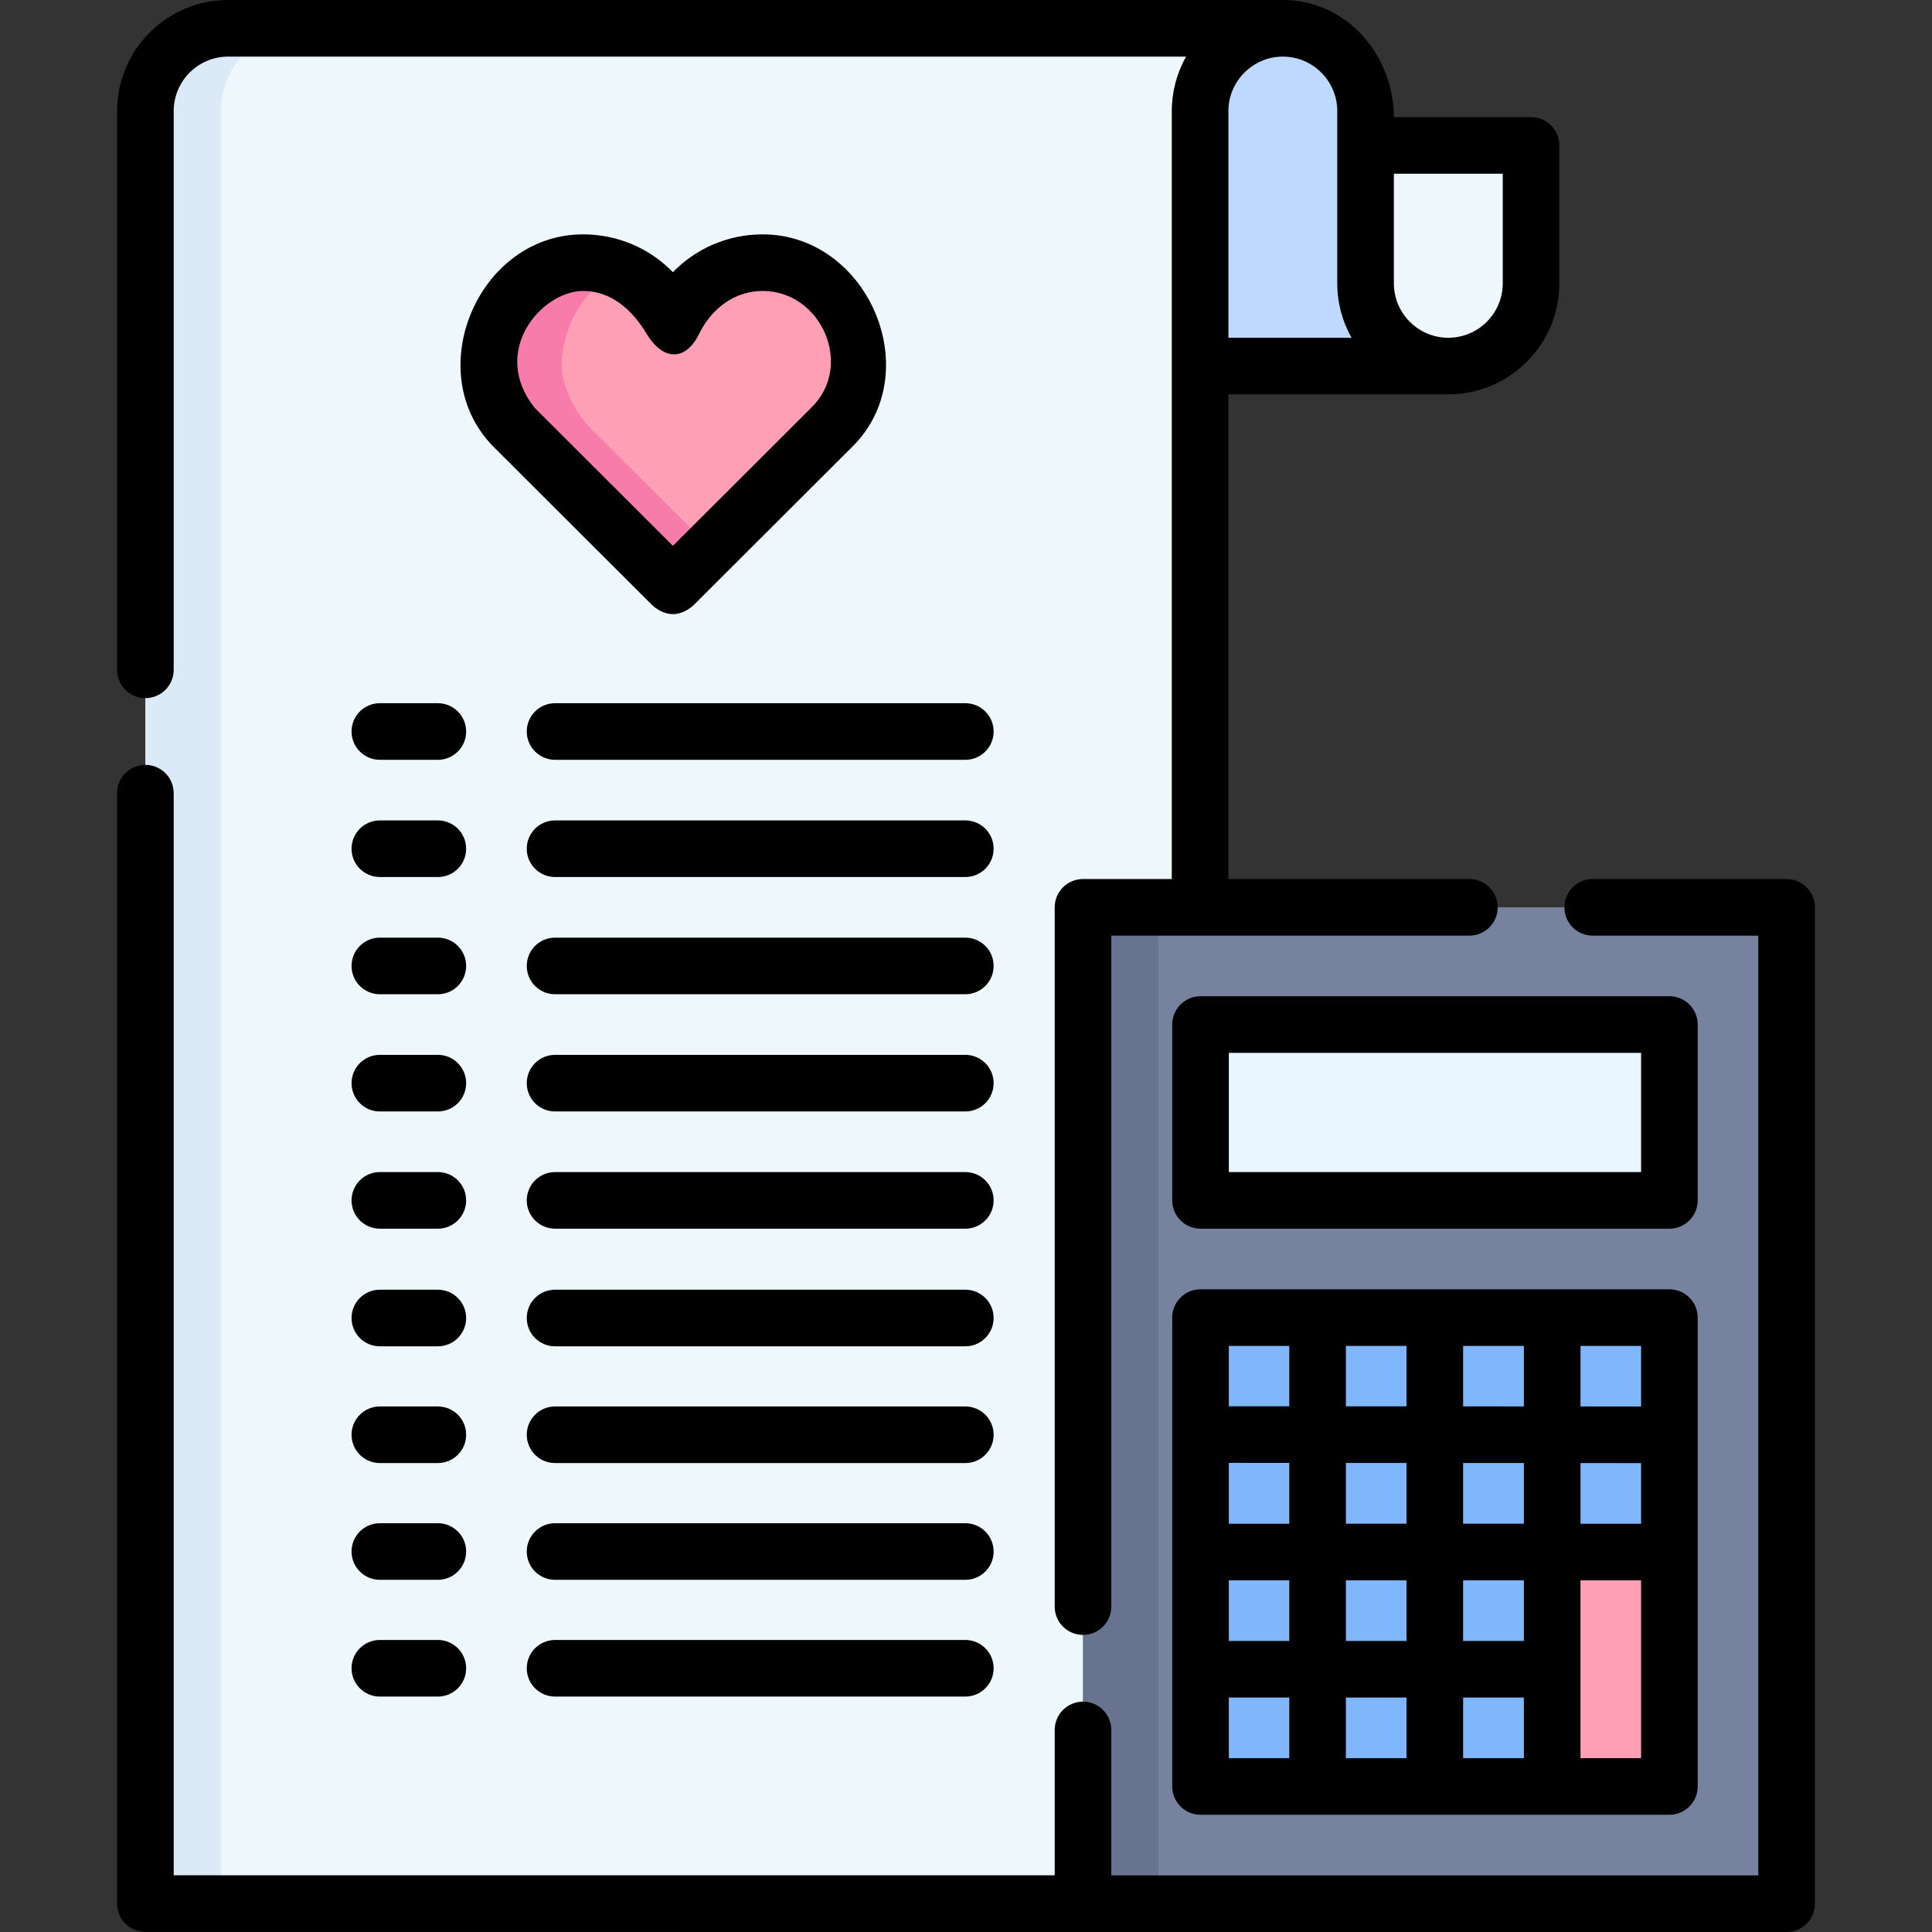 <svg id="Capa_1" enable-background="new 0 0 511.97 511.97" height="512" viewBox="0 0 511.97 511.97" width="512" xmlns="http://www.w3.org/2000/svg"><rect x="0" y="0" width="511.97" height="511.97" fill="#333333" stroke="none"/><g><path d="m405.721 38.534h-43.853v36.544c0 12.11 9.817 21.926 21.926 21.926 12.11 0 21.926-9.817 21.926-21.926v-36.544z" fill="#edf7fc"/><path d="m60.464 7.502c-12.112 0-21.93 9.818-21.93 21.93v475.006h279.482v-407.434l21.926-89.502h-279.478z" fill="#edf7fc"/><path d="m80.46 7.5c-12.11 0-21.93 9.82-21.93 21.93v475.01h-20v-475.01c0-12.11 9.82-21.93 21.93-21.93z" fill="#dce9f7"/><path d="m383.795 97.004h-65.779v-67.576c0-12.109 9.817-21.926 21.926-21.926 12.11 0 21.926 9.817 21.926 21.926v45.65c.001 12.109 9.817 21.926 21.927 21.926z" fill="#bed9fd"/><path d="m286.993 240.439h186.452v264.029h-186.452z" fill="#77839e"/><path d="m286.99 240.44h20v264.03h-20z" fill="#68748f"/><path d="m318.133 271.501h124.249v46.593h-124.249z" fill="#eaf6ff"/><path d="m411.32 411.281h31.062v62.125h-31.062z" fill="#ff9fb6"/><path d="m442.382 349.156h-124.249v124.25h93.187v-62.125h31.062z" fill="#80b6fc"/><path d="m227.754 95.258c-.334-14.164-11.485-25.653-25.653-25.653-10.77 0-19.983 6.64-23.786 16.046-3.803-9.407-13.017-16.046-23.786-16.046-14.168 0-24.494 11.533-25.653 25.653-.57 6.951 3.789 14.15 7.378 17.998l42.061 41.987 42.061-41.987c3.989-3.847 7.537-11.244 7.378-17.998z" fill="#ff9fb6"/><path d="m156.25 113.26 32.06 32-10 9.98-42.06-41.98c-3.59-3.85-7.95-11.05-7.38-18 1.16-14.12 11.49-25.65 25.66-25.65 3.58 0 6.99.73 10.08 2.07-8.89 3.93-14.87 13.03-15.74 23.58-.57 6.95 3.79 14.15 7.38 18z" fill="#f77ca9"/><g><path d="m38.53 185c4.142 0 7.5-3.357 7.5-7.5v-148.07c0-7.957 6.473-14.43 14.43-14.43h253.845c-2.476 4.381-3.789 9.399-3.789 14.429l.003 203.511h-23.53c-4.142 0-7.5 3.357-7.5 7.5v185.3c0 4.143 3.358 7.5 7.5 7.5s7.5-3.357 7.5-7.5v-177.8h94.89c4.142 0 7.5-3.357 7.5-7.5s-3.358-7.5-7.5-7.5h-63.86v-128.436h58.275c16.226 0 29.426-13.2 29.426-29.426v-36.544c0-4.143-3.358-7.5-7.5-7.5h-36.353c-.064-16.398-12.439-31.034-29.427-31.034h-279.48c-16.228 0-29.43 13.202-29.43 29.43v148.07c0 4.143 3.358 7.5 7.5 7.5zm330.839-138.966h28.853v29.044c0 7.954-6.472 14.426-14.426 14.426s-14.426-6.472-14.426-14.426v-29.044zm-43.849-16.604c0-4.172 1.789-7.924 4.626-10.561 2.576-2.392 6.013-3.867 9.797-3.867 7.955 0 14.426 6.472 14.426 14.427v45.649c0 5.238 1.376 10.161 3.785 14.426h-32.634z"/><path d="m116.027 186.346h-15.369c-4.142 0-7.5 3.357-7.5 7.5s3.358 7.5 7.5 7.5h15.369c4.142 0 7.5-3.357 7.5-7.5s-3.358-7.5-7.5-7.5z"/><path d="m255.807 186.346h-108.718c-4.142 0-7.5 3.357-7.5 7.5s3.358 7.5 7.5 7.5h108.718c4.142 0 7.5-3.357 7.5-7.5s-3.358-7.5-7.5-7.5z"/><path d="m116.027 217.407h-15.369c-4.142 0-7.5 3.357-7.5 7.5s3.358 7.5 7.5 7.5h15.369c4.142 0 7.5-3.357 7.5-7.5s-3.358-7.5-7.5-7.5z"/><path d="m255.807 217.407h-108.718c-4.142 0-7.5 3.357-7.5 7.5s3.358 7.5 7.5 7.5h108.718c4.142 0 7.5-3.357 7.5-7.5s-3.358-7.5-7.5-7.5z"/><path d="m116.027 248.47h-15.369c-4.142 0-7.5 3.357-7.5 7.5s3.358 7.5 7.5 7.5h15.369c4.142 0 7.5-3.357 7.5-7.5s-3.358-7.5-7.5-7.5z"/><path d="m255.807 248.47h-108.718c-4.142 0-7.5 3.357-7.5 7.5s3.358 7.5 7.5 7.5h108.718c4.142 0 7.5-3.357 7.5-7.5s-3.358-7.5-7.5-7.5z"/><path d="m116.027 279.532h-15.369c-4.142 0-7.5 3.357-7.5 7.5s3.358 7.5 7.5 7.5h15.369c4.142 0 7.5-3.357 7.5-7.5s-3.358-7.5-7.5-7.5z"/><path d="m255.807 279.532h-108.718c-4.142 0-7.5 3.357-7.5 7.5s3.358 7.5 7.5 7.5h108.718c4.142 0 7.5-3.357 7.5-7.5s-3.358-7.5-7.5-7.5z"/><path d="m116.027 310.594h-15.369c-4.142 0-7.5 3.357-7.5 7.5s3.358 7.5 7.5 7.5h15.369c4.142 0 7.5-3.357 7.5-7.5s-3.358-7.5-7.5-7.5z"/><path d="m255.807 310.594h-108.718c-4.142 0-7.5 3.357-7.5 7.5s3.358 7.5 7.5 7.5h108.718c4.142 0 7.5-3.357 7.5-7.5s-3.358-7.5-7.5-7.5z"/><path d="m116.027 341.764h-15.369c-4.142 0-7.5 3.357-7.5 7.5s3.358 7.5 7.5 7.5h15.369c4.142 0 7.5-3.357 7.5-7.5s-3.358-7.5-7.5-7.5z"/><path d="m255.807 341.764h-108.718c-4.142 0-7.5 3.357-7.5 7.5s3.358 7.5 7.5 7.5h108.718c4.142 0 7.5-3.357 7.5-7.5s-3.358-7.5-7.5-7.5z"/><path d="m116.027 372.703h-15.369c-4.142 0-7.5 3.357-7.5 7.5s3.358 7.5 7.5 7.5h15.369c4.142 0 7.5-3.357 7.5-7.5s-3.358-7.5-7.5-7.5z"/><path d="m255.807 372.703h-108.718c-4.142 0-7.5 3.357-7.5 7.5s3.358 7.5 7.5 7.5h108.718c4.142 0 7.5-3.357 7.5-7.5s-3.358-7.5-7.5-7.5z"/><path d="m116.027 403.644h-15.369c-4.142 0-7.5 3.357-7.5 7.5s3.358 7.5 7.5 7.5h15.369c4.142 0 7.5-3.357 7.5-7.5s-3.358-7.5-7.5-7.5z"/><path d="m255.807 403.644h-108.718c-4.142 0-7.5 3.357-7.5 7.5s3.358 7.5 7.5 7.5h108.718c4.142 0 7.5-3.357 7.5-7.5s-3.358-7.5-7.5-7.5z"/><path d="m116.027 434.583h-15.369c-4.142 0-7.5 3.357-7.5 7.5s3.358 7.5 7.5 7.5h15.369c4.142 0 7.5-3.357 7.5-7.5s-3.358-7.5-7.5-7.5z"/><path d="m255.807 434.583h-108.718c-4.142 0-7.5 3.357-7.5 7.5s3.358 7.5 7.5 7.5h108.718c4.142 0 7.5-3.357 7.5-7.5s-3.358-7.5-7.5-7.5z"/><path d="m473.44 232.939h-51.38c-4.142 0-7.5 3.357-7.5 7.5s3.358 7.5 7.5 7.5h43.88v249.03h-171.45v-38.54c0-4.143-3.358-7.5-7.5-7.5s-7.5 3.357-7.5 7.5v38.51h-233.46v-286.75c0-4.143-3.358-7.5-7.5-7.5s-7.5 3.357-7.5 7.5v294.25c0 4.143 3.358 7.5 7.5 7.5l434.91.03c4.142 0 7.5-3.357 7.5-7.5v-264.03c0-4.142-3.358-7.5-7.5-7.5z"/><path d="m449.882 271.501c0-4.143-3.358-7.5-7.5-7.5h-124.249c-4.142 0-7.5 3.357-7.5 7.5v46.593c0 4.143 3.358 7.5 7.5 7.5h124.249c4.142 0 7.5-3.357 7.5-7.5zm-15 39.093h-109.249v-31.593h109.249z"/><path d="m318.133 480.905h124.249c4.142 0 7.5-3.357 7.5-7.5v-124.249c0-4.143-3.358-7.5-7.5-7.5h-124.249c-4.142 0-7.5 3.357-7.5 7.5v124.249c0 4.143 3.358 7.5 7.5 7.5zm100.687-124.249h16.062v16.058l-16.062-.009zm0 31.05 16.062.009v16.067h-16.062zm0 31.075h16.062v47.124h-16.062zm-31.101-62.125h16.102v16.041l-16.102-.009zm0 31.032 16.102.009v16.084h-16.102zm0 31.093h16.101v16.062h-16.101zm0 31.062h16.101v16.063h-16.101zm-31.063-93.187h16.063v16.024l-16.063-.009zm0 31.015 16.063.009v16.101h-16.063zm0 31.11h16.063v16.062h-16.063zm0 31.062h16.063v16.063h-16.063zm-31.023-93.187h16.023v16.006l-16.023-.009zm0 30.998 16.023.009v16.119h-16.023zm0 31.127h16.023v16.062h-16.023zm0 31.062h16.023v16.063h-16.023z"/><path d="m130.954 118.563 42.062 41.987c3.533 2.923 7.065 2.923 10.598 0l42.02-41.946c20.257-19.659 4.482-56.499-23.532-56.499-9.185 0-17.676 3.723-23.787 10.028-6.11-6.306-14.602-10.028-23.786-10.028-27.998 0-43.337 36.85-23.575 56.458zm23.574-41.458c7.436 0 13.001 4.978 16.833 11.357 4.359 7.257 10.359 7.257 13.906 0 3.268-6.686 9.397-11.357 16.833-11.357 15.537 0 24.245 19.753 12.976 30.843l-36.763 36.697-36.66-36.595c-11.933-15.08 1.951-30.945 12.875-30.945z"/></g></g></svg>